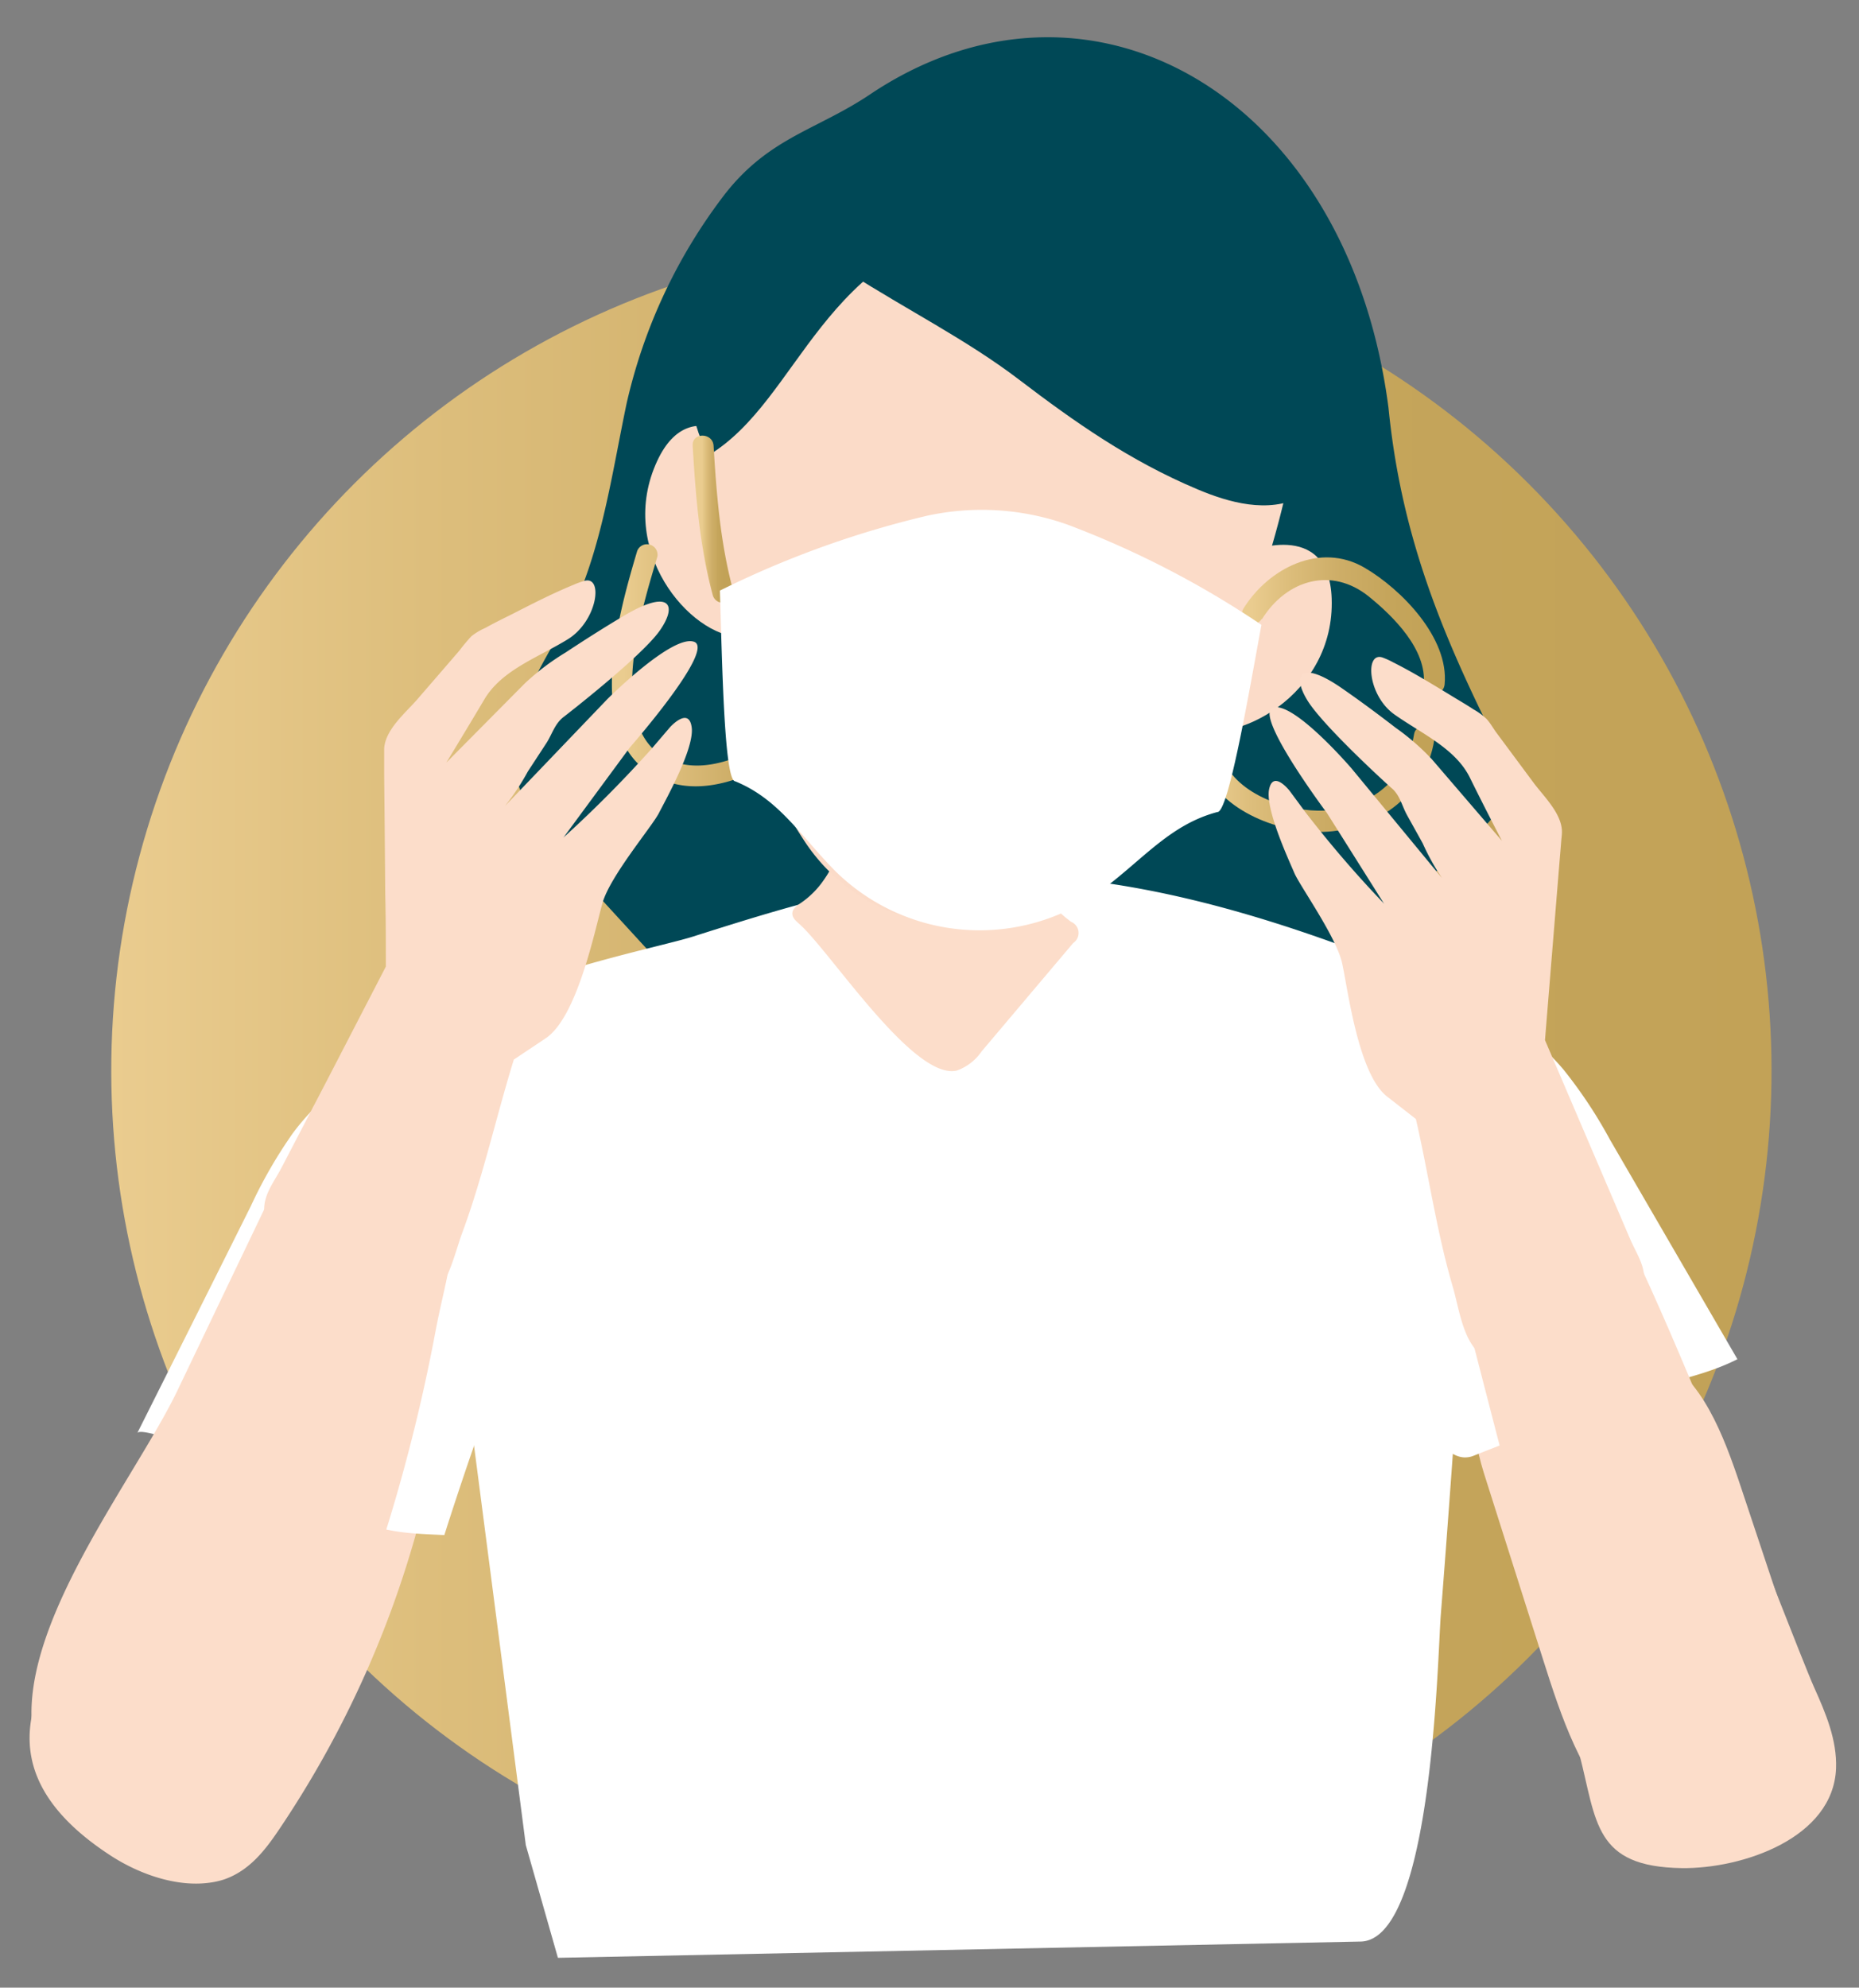 <svg id="Layer_1" data-name="Layer 1" xmlns="http://www.w3.org/2000/svg" xmlns:xlink="http://www.w3.org/1999/xlink" viewBox="0 0 243.74 260.56"><rect x="0" y="0" width="243.74" height="260.56" fill="#808080" stroke="none"/><defs><style>.cls-1{fill:url(#linear-gradient);}.cls-2{fill:#004856;}.cls-3{fill:#fff;}.cls-4{fill:#fcddca;}.cls-5{fill:#fbdbc8;}.cls-6{fill:url(#linear-gradient-2);}.cls-7{fill:url(#linear-gradient-3);}.cls-8{fill:url(#linear-gradient-4);}.cls-9{fill:url(#linear-gradient-5);}</style><linearGradient id="linear-gradient" x1="14.59" y1="140.35" x2="232.28" y2="140.35" gradientTransform="translate(135.39 -46.18) rotate(45)" gradientUnits="userSpaceOnUse"><stop offset="0" stop-color="#eacc8f"/><stop offset="0.19" stop-color="#ddbe7c"/><stop offset="0.46" stop-color="#ceae68"/><stop offset="0.74" stop-color="#c5a55b"/><stop offset="1" stop-color="#c2a257"/></linearGradient><linearGradient id="linear-gradient-2" x1="81.7" y1="87.18" x2="112.82" y2="87.18" gradientTransform="matrix(1, 0, 0, 1, 0, 0)" xlink:href="#linear-gradient"/><linearGradient id="linear-gradient-3" x1="164.15" y1="82.08" x2="188.29" y2="82.08" gradientTransform="matrix(1, 0, 0, 1, 0, 0)" xlink:href="#linear-gradient"/><linearGradient id="linear-gradient-4" x1="158.58" y1="102.17" x2="186.86" y2="102.17" gradientTransform="matrix(1, 0, 0, 1, 0, 0)" xlink:href="#linear-gradient"/><linearGradient id="linear-gradient-5" x1="92.05" y1="68.07" x2="94.91" y2="68.07" gradientTransform="matrix(1, 0, 0, 1, 0, 0)" xlink:href="#linear-gradient"/></defs><circle class="cls-1" cx="123.44" cy="140.34" r="108.84" transform="translate(-63.09 128.39) rotate(-45)"/><path class="cls-2" d="M197.35,104.05c-.64,2.41-2.6,4.32-4.45,6-16.92,15.69-36.4,32-59.44,31.93-14.06,0-36.68-4.51-46.51-15.25l-11-12c-4.4-4.81-9.1-10.42-8.61-16.93.56-7.43,6.16-13.76,8.83-20.49,3.08-7.79,4.28-16.31,6-24.48A70.66,70.66,0,0,1,95.05,25.44c5.88-7.51,12.16-8.4,19.24-13.21,26.55-17.6,57.48-2.33,66.12,32.47a78.14,78.14,0,0,1,1.64,8.76c1.59,16,6.49,28.52,13.57,42.76,1.1,2.21,2.23,4.6,1.89,7A6.33,6.33,0,0,1,197.35,104.05Z"/><path class="cls-3" d="M68.94,241.87q-3.54-27.35-7.09-54.69c-1.93-15-2.76-31.73-7.3-46-3.31-10.13,30.28-16.49,36.26-18.39,10.19-3.23,20.45-6.47,31.07-7.61,22.65-2.43,45.18,4.86,66.25,13.56,2.09.87,4.34,1.9,5.36,3.92a9.56,9.56,0,0,1,.56,5c-1.63,24.74-3.2,49.3-5.14,74-.44,5.61-1.08,42.85-10.58,42.86L73.15,256.65Z"/><path class="cls-4" d="M27.25,246.83c-4,.49-8.74-1-12.68-3.54C-10.56,227,15.47,209,23.21,198l17.88-25.45c0,.07,11.8,8,12.55,8.72,6.66,6.18,2.92,12.44,1.06,19.22a134.31,134.31,0,0,1-18.17,39.43c-1.81,2.68-3.89,5.36-7.22,6.48A10.64,10.64,0,0,1,27.25,246.83Z"/><path class="cls-3" d="M58.65,200l-.39,1.23c-4.32-.2-7.07-.24-11.31-1.83A65.4,65.4,0,0,1,35.63,194c-1.81-1.12-17-7.33-17.63-6.14Q25.46,173,32.89,158.1a61.37,61.37,0,0,1,5.54-9.6c5.44-7.25,13.72-11.71,21.73-15.93,12.43-6.57,20.68,9.88,17.85,21-2,8-7.49,14.23-10.53,21.73C64.22,183.33,61.32,191.73,58.65,200Z"/><path class="cls-4" d="M108,115.37a11.5,11.5,0,0,1-3,3c-.49.33-1.07.72-1.11,1.32s.43,1,.85,1.38c4,3.46,15,20.6,20.71,19.27a6.63,6.63,0,0,0,3.26-2.52l12-14.2a1.58,1.58,0,0,0-.28-2.78c-10.22-7.66-8.36-22.26-10.78-34.17-1.32-6.48-3-15.26-10-10.17-4.3,3.16-5.3,14.18-6.34,18.89C111.92,101.41,111.82,110,108,115.37Z"/><path class="cls-5" d="M170.64,53.23c3-14.79-13.33-25.77-31-29.28-17.67-3.71-37,0-40,14.79,0,0-13.1,42.89,5.87,71.57A24.47,24.47,0,0,0,120,120.59a24.35,24.35,0,0,0,17.35-3.78C166,97.84,170.64,53.23,170.64,53.23Z"/><path class="cls-5" d="M86.18,60.4c4.52-9.68,12.71-1.07,12.71-1.07l-1.76,24.2C90.39,83.4,80.78,72,86.18,60.4Z"/><path class="cls-5" d="M174.6,78.44c-.39-10.68-11.29-6-11.29-6l-7.8,23C161.77,98,175.06,91.19,174.6,78.44Z"/><path class="cls-2" d="M92.89,59.69c12.22-7.38,14.6-27.25,38-31C110.29,10.15,81.81,39.07,92.89,59.69Z"/><path class="cls-4" d="M237,227.18c.2-5.26-1.46-10.35-3.09-15.26q-2.83-8.49-5.66-17c-2.29-6.86-5.14-14.43-11-17.16-3.86-1.81-8.21-1.06-12.31-.29-4.49.85-9.84,2.52-11.16,7.62-.77,3,.17,6.13,1.09,9q3.72,11.74,7.46,23.5c2.38,7.51,5,15.39,10.33,20.4C221,245.85,236.5,240.76,237,227.18Z"/><path class="cls-2" d="M157.43,19.9c-7.05-5.1-15.4-8.44-22.92-8.76-8.73-.38-31.58,5.05-29.53,16.57.61,3.44,3.37,6.14,6.43,8.11,7.35,4.71,15.39,8.75,22.18,13.93,7.31,5.57,14.53,10.66,23.43,14.4,4.13,1.74,9.21,3.17,13.54,1,6.73-3.28,3.91-18.64,2.34-24.69C170.86,32.65,164.87,25.29,157.43,19.9Z"/><path class="cls-3" d="M191.94,191.05a3,3,0,0,0,1.23-.2c6-2.39,12.18-4.61,18.14-7.18,5.39-2.31,11.28-2.85,16.49-5.49L211.09,149.4a61.2,61.2,0,0,0-6.12-9.22c-5.88-6.91-14.42-10.83-22.68-14.55-12.81-5.78-20,11.16-16.51,22.07,2.83,8.82,10.33,18,15,26.05C182.67,177.12,187,190.75,191.94,191.05Z"/><path class="cls-4" d="M189.38,161.5c.46-2.55,14.67-8.17,17.31-9,4.53-1.39,28.16,62,31.18,68.73,1.51,3.36,3,6.87,2.86,10.59-.36,9.16-12.31,13.17-20.21,13.07-11.54-.16-11.15-6.07-13.44-14.93q-3.6-13.95-7.21-27.9Q194.62,181.8,189.38,161.5Z"/><path class="cls-6" d="M111.76,88.85c-5.19,4.51-16.4,14.46-24.23,10.66-8.42-4.09-3.2-20.28-1.34-26.54a1.38,1.38,0,0,0-2.65-.73C81.25,80,76.3,96.7,86,101.83c9.21,4.84,21.37-5.58,27.67-11,1.33-1.16-.61-3.09-1.94-1.94Z"/><path class="cls-7" d="M165.45,81.18c3.27-5.24,9.16-6.88,14-3,3.29,2.66,7.65,7,7.22,11.53-.17,1.75,2.57,1.74,2.74,0,.58-6.07-5.65-12.46-10.5-15.29-5.84-3.41-12.59.09-15.86,5.33-.93,1.5,1.44,2.88,2.37,1.39Z"/><path class="cls-8" d="M157.4,99.34c1.52,6.32,9.36,9.64,15.35,9.72,7.32.09,14.14-4.66,15.3-12.06.27-1.73-2.37-2.47-2.65-.73-1,6.21-6.45,10.14-12.65,10-4.77-.08-11.49-2.62-12.71-7.71-.41-1.72-3.06-1-2.64.73Z"/><path class="cls-4" d="M35.19,161.92a15,15,0,0,1-.54-3c-.18-2.27,1.27-3.93,2.29-5.9l6-11.52,7.65-14.79c0-3.15,0-6.31-.08-9.46q-.06-7.89-.14-15.79c0-.8,0-1.61,0-2.41,0-.3,0-.6,0-.9.13-2.52,2.83-4.72,4.36-6.49,1.84-2.13,3.68-4.25,5.51-6.38a23.68,23.68,0,0,1,1.57-1.88,8.45,8.45,0,0,1,1.85-1.1c1.16-.65,2.36-1.23,3.54-1.82,2.62-1.34,5.25-2.69,8-3.82a10.17,10.17,0,0,1,1.49-.53c2.45-.59,1.6,5.3-2.24,7.67s-8.64,4-10.93,7.86-5,8.31-5,8.31l8.92-9,1.42-1.43a32,32,0,0,1,5.29-4c2.55-1.68,5.12-3.32,7.74-4.87,5.91-3.49,7-1.41,4.61,2S74,93.92,73.88,94c-1.16.9-1.49,2.26-2.25,3.43l-2.42,3.7a31.22,31.22,0,0,1-3,4.53l13.41-14S88.14,83.13,91,84.13,82.57,98,82.57,98l-8.72,11.83a2.94,2.94,0,0,1,.36-.34A157.28,157.28,0,0,0,85.48,98.1l2.36-2.76s2.47-2.76,2.85,0-3.42,9.52-4.3,11.25S80,114.84,79,118.36s-3.3,15-7.47,17.76l-4.16,2.78c-2.32,7.5-4,15.2-6.71,22.56-1.08,2.86-1.92,7.42-4.71,9.14-3.09,1.9-8.63,1.33-11.92.41A12.89,12.89,0,0,1,35.19,161.92Z"/><path class="cls-4" d="M214.79,171a14.75,14.75,0,0,0,.72-2.78c.33-2.16-.94-3.84-1.78-5.8L208.84,151l-6.27-14.65c.24-3,.49-6,.73-9l1.23-15.07c.07-.77.13-1.53.19-2.3a8.31,8.31,0,0,0,.07-.86c.05-2.42-2.37-4.7-3.71-6.5l-4.81-6.48c-.47-.62-.84-1.33-1.37-1.9A8.31,8.31,0,0,0,193.21,93c-1.06-.7-2.17-1.33-3.25-2-2.41-1.46-4.83-2.94-7.35-4.2a10,10,0,0,0-1.38-.62c-2.3-.72-1.9,5,1.6,7.48s8,4.44,9.89,8.28,4.2,8.28,4.2,8.28L189,101l-1.27-1.48A31,31,0,0,0,183,95.41c-2.31-1.78-4.65-3.52-7.05-5.18-5.4-3.75-6.62-1.84-4.54,1.57s11,11.51,11.18,11.63c1,.94,1.25,2.27,1.9,3.44s1.37,2.46,2.05,3.69a29.91,29.91,0,0,0,2.52,4.54l-11.84-14.35s-7.49-8.74-10.27-8S174,106.61,174,106.61l7.5,11.91a2.74,2.74,0,0,0-.32-.36,147.28,147.28,0,0,1-10-11.66l-2.07-2.8s-2.16-2.81-2.71-.25,2.6,9.33,3.31,11,5.5,8.37,6.26,11.81,2.11,14.53,5.89,17.48l3.78,2.95c1.69,7.32,2.72,14.79,4.84,22,.83,2.81,1.32,7.22,3.86,9,2.82,2,8.14,1.88,11.35,1.23A12.37,12.37,0,0,0,214.79,171Z"/><path class="cls-9" d="M96.1,77.32c-1.66-6.19-2.16-12.52-2.54-18.89-.11-1.75-2.85-1.77-2.74,0,.39,6.62.91,13.2,2.64,19.62a1.37,1.37,0,0,0,2.64-.73Z"/><path class="cls-4" d="M30.05,240.84a17.38,17.38,0,0,1-13.73-.08c-27.65-11.62-.71-42.44,7-58.59q8.92-18.64,17.87-37.28c0,.09,13,5.89,13.83,6.49,7.42,5.35,3.72,14.3,2.06,23.25a231.23,231.23,0,0,1-17.48,54.56c-1.81,3.91-3.9,7.9-7.41,10.39A13,13,0,0,1,30.05,240.84Z"/><path class="cls-3" d="M165.39,81.91c-1.79,9.79-4.35,24.63-5.78,24.54-6.08,1.61-9.63,6.07-14.85,10a26.94,26.94,0,0,1-35.2-2.22c-4.56-4.59-7.39-9.46-13.17-11.81-1.42-.09-1.7-15.11-2-25a126.48,126.48,0,0,1,27.07-9.79,33.58,33.58,0,0,1,18.58,1.17A123,123,0,0,1,165.39,81.91Z"/></svg>